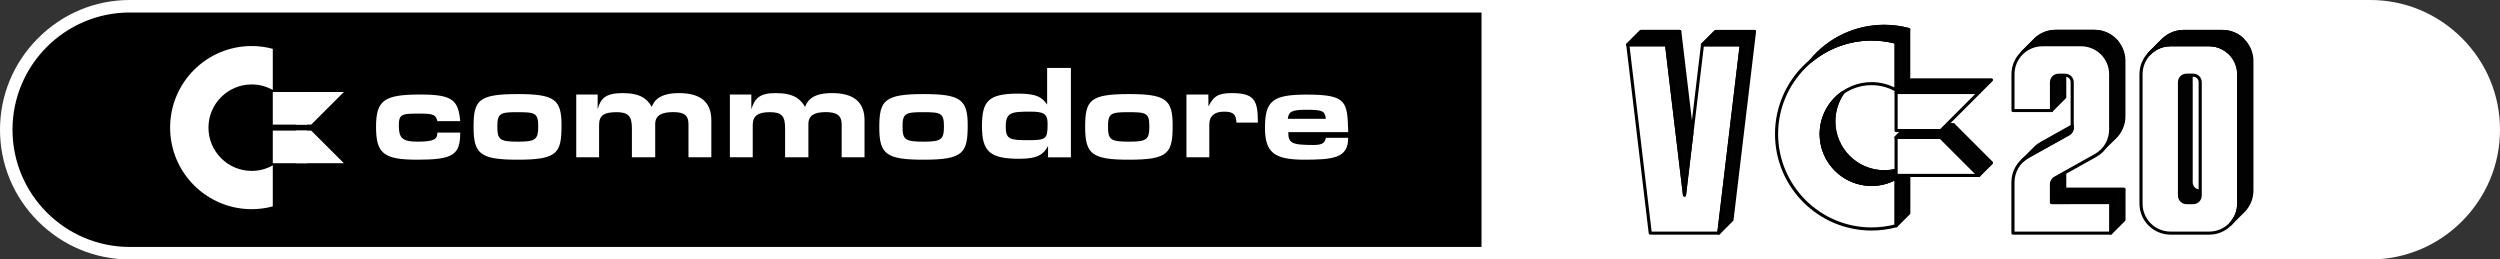 <?xml version="1.0" encoding="utf-8"?>
<!-- Generator: Adobe Illustrator 25.0.0, SVG Export Plug-In . SVG Version: 6.00 Build 0)  -->
<svg version="1.1" id="Layer_1" xmlns="http://www.w3.org/2000/svg" xmlns:xlink="http://www.w3.org/1999/xlink" x="0px" y="0px"
	 viewBox="0 0 3840 398.5" style="enable-background:new 0 0 3840 398.5;" xml:space="preserve">
<rect x="0" y="0" width="3840" height="398.5" fill="#333333" stroke="none"/>
<style type="text/css">
	.st0{fill-rule:evenodd;clip-rule:evenodd;}
	.st1{fill:#FFFFFF;}
	.st2{fill:#020202;}
	.st3{clip-path:url(#SVGID_4_);}
	.st4{fill:#243787;}
	.st5{fill:#231F20;}
	.st6{fill:#E50069;}
</style>
<g>
	<g id="path4583_12_">
		<path class="st0" d="M199.3,9.6h3441.4c104.3,0,189.7,85.3,189.7,189.7l0,0c0,104.3-85.3,189.7-189.7,189.7H199.3
			C95,388.9,9.6,303.6,9.6,199.3l0,0C9.6,95,95,9.6,199.3,9.6z"/>
		<path class="st1" d="M3640.7,398.5H199.3c-53,0-103-20.8-140.8-58.5C20.8,302.3,0,252.3,0,199.3s20.8-103,58.5-140.7
			C96.3,20.8,146.3,0,199.3,0h3441.4c53,0,103,20.8,140.8,58.5c37.7,37.7,58.5,87.7,58.5,140.7s-20.8,103-58.5,140.8
			C3743.7,377.8,3693.7,398.5,3640.7,398.5z M199.3,19.2c-99.3,0-180.1,80.8-180.1,180c0,99.3,80.8,180.1,180.1,180.1h3441.4
			c99.3,0,180.1-80.8,180.1-180.1s-80.8-180-180.1-180L199.3,19.2L199.3,19.2z"/>
	</g>
	<g id="path4595_49_">
		<path class="st1" d="M1856,145.2h-33.6v96.4h35.1v-50.4c0-13.1,8-19.7,22.7-19.7c14.6,0,18.3,4.4,19,16.8h32.9
			c0-32.9-4.4-45.3-39.4-45.3c-21.2,0-28.5,4.4-36.5,20.5L1856,145.2L1856,145.2z M2017.5,222.7c-33.6,0-38.7-2.9-38.7-19.7h92.1
			c-1.5-46.7-1.5-57.7-63.6-57.7c-52.6,0-64.3,9.5-64.3,51.1c0,38.7,15.4,48.2,57.7,48.9c47.5,0,70.1-2.2,70.1-33.6h-34.3
			C2035,219,2032.1,222.7,2017.5,222.7z M1978,182.5c1.5-10.2,4.4-13.9,27.8-13.9c25.6,0,29.2,1.5,30.7,13.9H1978z M671.8,186.1
			h35.1c-2.9-32.9-12.4-40.9-61.4-40.9c-55.5,0-67.9,8.7-67.9,49.7c0,40.9,11.7,50.4,63.6,50.4c54.8,0,65.7-7.3,65.7-41.6h-35.1
			c0,9.5-3.6,13.9-30.7,13.9c-23.4,0-28.5-5.8-28.5-24.8c0-18.3,5.1-18.3,32.9-18.3C666,174.4,669.6,176.6,671.8,186.1z M1486.4,192
			c0-39.4-11.7-47.5-67.9-47.5c-60.6,0-67.9,10.2-67.9,51.1s10.2,49.7,67.9,49.7C1479.8,245.3,1486.4,235.1,1486.4,192z
			 M1386.3,194.2c0-19.7,4.4-21.9,30-21.9c28.5,0,33.6,0.7,33.6,21.9c0,19.7-3.7,23.4-30.7,23.4
			C1389.9,217.6,1386.3,214.6,1386.3,194.2L1386.3,194.2z M1801.2,192c0-39.4-11-47.5-67.2-47.5c-59.9,0-67.2,9.5-67.2,50.4
			c0,41.6,10.2,50.4,67.2,50.4C1795.4,245.3,1801.2,235.1,1801.2,192z M1701.9,194.2c0-19.7,4.4-21.9,29.9-21.9
			c28.5,0,33.6,0.7,33.6,21.9c0,19.7-3.6,23.4-30.7,23.4C1705.5,217.6,1701.9,214.6,1701.9,194.2z M862.5,192
			c0-39.4-11-47.5-67.2-47.5c-60.6,0-67.9,9.5-67.9,50.4c0,41.6,10.2,50.4,67.9,50.4C856.7,245.3,862.5,235.1,862.5,192z
			 M763.9,194.2c0-19.7,4.4-21.9,29.2-21.9c28.5,0,33.6,0.7,33.6,21.9c0,19.7-3.7,23.4-30.7,23.4
			C767.5,217.6,763.9,214.6,763.9,194.2z M1608.4,104.3v56.3c-8-11-15.3-16.8-44.6-16.8c-46.8,0-55.5,12.4-55.5,50.4
			c0,38.7,12.4,49.7,57.7,49.7c28.5,0,37.3-7.3,43.8-19.7v17.5h35.1V104.3H1608.4L1608.4,104.3z M1582.8,171.5
			c19.7,0,26.3,2.9,26.3,18.2c0,23.4-1.5,25.6-29.2,25.6c-27.8,0-35.1-0.7-35.1-20.5C1544.8,172.3,1553.6,171.5,1582.8,171.5z
			 M918,145.2h-32.9v96.4h35.1V192c0-14.6,7.3-19.7,27-19.7c18.3,0,23.4,6.6,23.4,24.8v44.5h35.8v-51.1c0-13.9,11-18.3,27.7-18.3
			c16.1,0,23.4,4.4,23.4,18.3v51.1h35.1v-57c0-28.5-17.5-41.6-49.7-41.6c-27.8,0-38,10.2-41.7,21.2C994,151.8,983.8,143,956,143
			c-26.3,0-33.6,8.8-38,24.8V145.2L918,145.2z M1154,145.2h-32.9v96.4h35.1V192c0-14.6,8.8-19.7,26.3-19.7
			c18.3,0,23.4,5.8,23.4,24.8v44.5h35.8v-51.1c0-13.9,10.2-18.3,27-18.3c16.1,0,24.1,5.1,24.1,18.3v51.1h35.1v-57
			c0-28.5-17.5-41.6-49.7-41.6c-27.8,0-37.3,9.5-41.6,21.2c-7.3-12.4-17.5-21.2-45.3-21.2c-25.6,0-32.1,8.8-37.2,24.8L1154,145.2
			L1154,145.2z"/>
	</g>
	<g>
		<g>
			<path class="st1" d="M419,254c-9.6,5.4-20.6,8.5-32.4,8.5c-36.6,0-66.4-29.8-66.4-66.4s29.8-66.4,66.4-66.4
				c11.8,0,22.8,3.1,32.4,8.5V75c-10.3-2.8-21.2-4.3-32.4-4.3c-69.2,0-125.3,56.1-125.3,125.3s56.1,125.3,125.3,125.3
				c11.2,0,22.1-1.5,32.4-4.3L419,254L419,254z"/>
		</g>
		<g>
			<g>
				<g>
					<rect x="419" y="141.3" class="st1" width="52.6" height="50.1"/>
				</g>
				<g>
					<polygon class="st1" points="528.2,141.3 478,191.4 455,191.4 455,141.3 					"/>
				</g>
			</g>
			<g>
				<g>
					<rect x="419" y="200.6" class="st1" width="52.6" height="50.1"/>
				</g>
				<g>
					<polygon class="st1" points="528.2,250.7 478,200.6 455,200.6 455,250.7 					"/>
				</g>
			</g>
		</g>
	</g>
	<g>
		<path class="st1" d="M3640.7,9.6H2275.6v379.3h1365.1c104.3,0,189.7-85.3,189.7-189.7C3830.4,95,3745,9.6,3640.7,9.6z"/>
	</g>
	<g>
		<g>
			<polygon class="st2" points="2550.3,48.3 2520.6,48.3 2500.3,68.7 2523,68.7 2559.8,68.7 2587.4,299.7 2598.8,204.3 2580.2,48.3 
							"/>
			<path d="M2587.4,302c-1.2,0-2.2-0.9-2.4-2.1L2557.7,71h-57.5c-1,0-1.8-0.6-2.2-1.5s-0.2-1.9,0.5-2.6l20.3-20.3
				c0.4-0.4,1.1-0.7,1.7-0.7h59.6c1.2,0,2.2,0.9,2.4,2.1l18.6,156c0,0.2,0,0.4,0,0.6l-11.4,95.3C2589.6,301.1,2588.6,302,2587.4,302
				z M2506,66.3h53.8c1.2,0,2.2,0.9,2.4,2.1l25.2,211.2l9-75.3l-18.3-153.6h-56.5L2506,66.3z"/>
		</g>
		<g>
			<g>
				<defs>
					<polygon id="SVGID_1_" points="2615,68.7 2587.4,299.7 2559.8,68.7 2500.3,68.7 2534.8,358.1 2580.4,358.1 2594.4,358.1 
						2640,358.1 2674.6,68.7 					"/>
				</defs>
				<clipPath id="SVGID_2_">
					<use xlink:href="#SVGID_1_"  style="overflow:visible;"/>
				</clipPath>
			</g>
		</g>
		<g>
			<polygon class="st2" points="2665,48.3 2635.3,48.3 2615,68.7 2632.9,68.7 2674.6,68.7 2642.4,337.7 2642.4,337.7 2640,358.1 
				2660.3,337.7 2662.2,322 2662.2,322 2694.9,48.3 			"/>
			<path d="M2640,360.4c-0.4,0-0.7-0.1-1-0.2c-0.9-0.4-1.4-1.4-1.3-2.4l34.2-286.7H2615c-1,0-1.8-0.6-2.2-1.5s-0.2-1.9,0.5-2.6
				l20.3-20.3c0.4-0.4,1.1-0.7,1.7-0.7h59.6c0.7,0,1.3,0.3,1.8,0.8s0.7,1.2,0.6,1.9L2662.7,338c-0.1,0.5-0.3,1-0.7,1.4l-20.3,20.3
				C2641.2,360.2,2640.6,360.4,2640,360.4z M2620.7,66.3h53.8c0.7,0,1.3,0.3,1.8,0.8s0.7,1.2,0.6,1.9l-33.7,282.6l14.9-14.9
				l34.1-285.9h-55.9L2620.7,66.3z"/>
		</g>
		<g>
			<g>
				<defs>
					<path id="SVGID_3_" d="M2912.4,273.3c-11.2,6.3-24,9.9-37.7,9.9c-42.7,0-77.4-34.7-77.4-77.4s34.7-77.4,77.4-77.4
						c13.7,0,26.6,3.6,37.7,9.9V64.9c-12-3.2-24.7-5-37.7-5c-80.6,0-145.9,65.3-145.9,145.9s65.3,145.9,145.9,145.9
						c13.1,0,25.7-1.7,37.7-5V273.3z"/>
				</defs>
				<clipPath id="SVGID_4_">
					<use xlink:href="#SVGID_3_"  style="overflow:visible;"/>
				</clipPath>
				<g class="st3">
					<g>
						<polygon class="st4" points="2654.6,58.5 2325.1,381.2 2205.8,381.2 2458.8,58.5 						"/>
						<path class="st5" d="M2325.1,381.6h-119.3c-0.2,0-0.3-0.1-0.4-0.2c-0.1-0.1,0-0.3,0-0.4l253-322.7c0.1-0.1,0.2-0.2,0.3-0.2
							h195.8c0.2,0,0.3,0.1,0.4,0.2c0.1,0.1,0,0.3-0.1,0.4l-329.5,322.7C2325.3,381.5,2325.2,381.6,2325.1,381.6z M2206.6,380.8
							h118.3l328.7-321.9H2459L2206.6,380.8z"/>
					</g>
					<g>
						<polygon class="st6" points="2325.1,381.2 2654.6,58.5 2771.3,58.5 2441.8,381.2 						"/>
					</g>
				</g>
			</g>
		</g>
		<g>
			<polygon points="2559.8,68.7 2580.2,48.3 2520.6,48.3 2500.3,68.7 			"/>
			<path d="M2559.8,71.1h-59.6c-1,0-1.8-0.6-2.2-1.5s-0.2-1.9,0.5-2.6l20.3-20.3c0.4-0.4,1.1-0.7,1.7-0.7h59.6c1,0,1.8,0.6,2.2,1.5
				s0.2,1.9-0.5,2.6l-20.3,20.3C2561.1,70.8,2560.5,71.1,2559.8,71.1z M2506,66.3h52.8l15.6-15.6h-52.8L2506,66.3z"/>
		</g>
		<g>
			<polygon points="2635.3,48.3 2694.9,48.3 2674.6,68.7 2615,68.7 			"/>
			<path d="M2674.6,71.1H2615c-1,0-1.8-0.6-2.2-1.5s-0.2-1.9,0.5-2.6l20.3-20.3c0.4-0.4,1.1-0.7,1.7-0.7h59.6c1,0,1.8,0.6,2.2,1.5
				s0.2,1.9-0.5,2.6l-20.3,20.3C2675.8,70.8,2675.2,71.1,2674.6,71.1z M2620.7,66.3h52.8l15.6-15.6h-52.8L2620.7,66.3z"/>
		</g>
		<g>
			<g>
				<path class="st2" d="M3217.1,48.3h-59.5c-11.8,0-22.5,4.5-30.5,11.9l0,0l-0.3,0.3c-0.7,0.6-1.4,1.3-2,2l-18.2,18.2l0,0
					c1-0.9,2.1-1.8,3.1-2.7l0,0c1.1-0.8,2.2-1.6,3.3-2.4c0.1,0,0.1-0.1,0.2-0.1c1.1-0.7,2.2-1.4,3.4-2c0.1-0.1,0.3-0.1,0.4-0.2
					c1.1-0.5,2.2-1.1,3.3-1.5c0.3-0.1,0.6-0.2,0.9-0.3c1-0.4,2-0.8,3.1-1.1c0.5-0.1,1-0.2,1.5-0.4c0.9-0.2,1.8-0.5,2.7-0.7
					c0.8-0.2,1.5-0.2,2.3-0.4c0.7-0.1,1.3-0.2,2-0.3c1.5-0.1,3-0.2,4.5-0.2h59.5l0,0c1.4,0,2.8,0.1,4.2,0.2c0.4,0,0.8,0.1,1.2,0.1
					c1,0.1,2,0.3,3,0.5c0.4,0.1,0.8,0.1,1.2,0.2c2.6,0.6,5.2,1.4,7.7,2.4c0.4,0.1,0.7,0.3,1.1,0.5c0.9,0.4,1.8,0.8,2.7,1.3
					c0.3,0.2,0.7,0.4,1,0.5c1.1,0.6,2.3,1.3,3.4,2c1.2,0.8,2.4,1.7,3.5,2.6c1.2,1,2.3,2,3.4,3.1c0.4,0.4,0.7,0.8,1,1.1
					c0.7,0.8,1.4,1.5,2.1,2.3c0.4,0.5,0.7,1,1.1,1.4c0.6,0.8,1.1,1.5,1.6,2.3c0.3,0.5,0.7,1.1,1,1.6c0.5,0.8,0.9,1.6,1.3,2.4
					c0.3,0.6,0.6,1.2,0.8,1.8c0.4,0.8,0.7,1.7,1.1,2.6c0.2,0.6,0.5,1.2,0.7,1.8c0.3,0.9,0.6,1.8,0.8,2.8c0.2,0.6,0.3,1.2,0.5,1.8
					c0.2,1,0.4,2.1,0.5,3.2c0.1,0.5,0.2,1.1,0.2,1.6c0.2,1.6,0.3,3.2,0.3,4.9l0,0v78.3l0,0v7c0,9.9-3.2,19.3-8.9,27l0,0l14.8-14.2
					l0,0c9.1-8.5,14.4-20.4,14.4-33.1V93.6C3262.4,68.6,3242.1,48.3,3217.1,48.3z"/>
				<path d="M3233.1,228.6h-0.1c-0.7,0-1.3-0.3-1.7-0.9c-0.7-0.8-0.7-2.1-0.1-3c5.5-7.5,8.5-16.3,8.5-25.6V114v-0.1
					c0-1.5-0.1-3-0.3-4.6c0-0.3-0.1-0.6-0.1-0.9c0-0.2-0.1-0.4-0.1-0.7c-0.1-1-0.3-2-0.5-3c-0.1-0.4-0.2-0.8-0.3-1.2l-0.1-0.5
					c-0.2-0.8-0.5-1.7-0.8-2.6c-0.2-0.6-0.4-1.1-0.6-1.7c-0.4-0.9-0.7-1.7-1-2.5c-0.3-0.6-0.5-1.1-0.8-1.7c-0.4-0.7-0.8-1.5-1.3-2.3
					l-0.1-0.1c-0.3-0.5-0.6-1-0.9-1.4c-0.5-0.8-1.1-1.6-1.6-2.2l-0.3-0.4c-0.2-0.3-0.5-0.6-0.7-0.9c-0.6-0.8-1.3-1.6-2-2.2
					c-0.1-0.2-0.3-0.3-0.4-0.5c-0.2-0.2-0.4-0.4-0.5-0.6c-1.1-1.1-2.2-2.1-3.2-3c-1.1-0.9-2.2-1.7-3.3-2.5c-0.9-0.6-1.9-1.2-3.2-1.9
					c-0.2-0.1-0.4-0.2-0.6-0.3l-0.3-0.2c-0.8-0.4-1.6-0.8-2.5-1.2l-0.3-0.1c-0.2-0.1-0.5-0.2-0.7-0.3c-2.3-1-4.8-1.7-7.3-2.3
					c-0.3-0.1-0.5-0.1-0.8-0.2l-0.3-0.1c-0.9-0.2-1.9-0.3-2.9-0.4h-0.4c-0.3,0-0.5-0.1-0.8-0.1c-1.5-0.1-2.8-0.2-4-0.2h-59.5
					c-1.4,0-2.8,0.1-4.3,0.2c-0.4,0-0.8,0.1-1.2,0.2c-0.2,0-0.5,0.1-0.7,0.1l-0.6,0.1c-0.5,0.1-1.1,0.1-1.6,0.2
					c-0.7,0.1-1.4,0.3-2.2,0.5l-0.4,0.1c-0.2,0.1-0.4,0.1-0.6,0.1c-0.3,0.1-0.5,0.1-0.8,0.2c-1,0.3-1.9,0.7-2.9,1
					c-0.1,0.1-0.3,0.1-0.4,0.2c-0.1,0-0.3,0.1-0.4,0.1c-0.9,0.4-1.9,0.8-3.1,1.4c-0.1,0-0.2,0.1-0.3,0.1l-0.2,0.1
					c-1,0.5-2.1,1.1-3.2,1.8l-0.1,0.1c-1.1,0.7-2.1,1.4-3.2,2.2l0,0c-1,0.8-2,1.6-3,2.5l-0.1,0.1c-0.9,0.8-2.4,0.7-3.2-0.2
					c-0.9-0.9-0.9-2.4,0-3.3l18.2-18.2c0.7-0.7,1.4-1.4,2.1-2.1l0.3-0.3c0.1-0.1,0.2-0.2,0.3-0.3c8.8-8,20.1-12.3,31.9-12.3h59.5
					c26.3,0,47.7,21.4,47.7,47.7v85.3c0,13.1-5.5,25.7-15,34.7c-0.1,0.1-0.1,0.2-0.2,0.2l-14.8,14.2
					C3234.3,228.4,3233.7,228.6,3233.1,228.6z M3244.4,113.9L3244.4,113.9v85.4c0,5.3-0.9,10.4-2.5,15.3l4.2-4
					c0.1-0.1,0.1-0.2,0.2-0.3c8.7-8.1,13.7-19.5,13.7-31.4V93.6c0-23.7-19.2-42.9-42.9-42.9h-59.5c-10.7,0-21,4-28.9,11.3
					c-0.1,0.1-0.1,0.1-0.2,0.2l-0.1,0.1c-0.7,0.6-1.3,1.3-2,1.9l-4.7,4.7c0.6-0.2,1.2-0.4,1.9-0.6c0.3-0.1,0.7-0.2,1-0.3l0.9-0.2
					c0.8-0.2,1.6-0.4,2.5-0.6c0.6-0.1,1.2-0.2,1.9-0.3l0.6-0.1c0.2,0,0.4-0.1,0.7-0.1c0.5-0.1,1-0.2,1.5-0.2
					c1.6-0.2,3.2-0.2,4.7-0.2h59.5c1.3,0,2.8,0.1,4.4,0.2c0.3,0,0.6,0.1,0.9,0.1h0.3c1.1,0.1,2.1,0.3,3.2,0.5h0.3
					c0.3,0.1,0.6,0.1,1,0.2c2.8,0.6,5.5,1.4,8.1,2.5c0.3,0.1,0.6,0.2,0.8,0.4l0.3,0.1c1,0.4,1.9,0.9,2.8,1.3l0.3,0.2
					c0.3,0.1,0.5,0.3,0.8,0.4c1.4,0.8,2.5,1.4,3.5,2.2c1.3,0.9,2.5,1.8,3.7,2.7c1.2,1,2.4,2.1,3.6,3.3c0.2,0.3,0.5,0.5,0.7,0.8
					c0.1,0.1,0.2,0.3,0.4,0.4c0.7,0.7,1.4,1.6,2.2,2.5c0.3,0.4,0.6,0.7,0.8,1.1l0.3,0.4c0.5,0.7,1.1,1.5,1.7,2.5
					c0.3,0.5,0.7,1.1,1,1.6l0.1,0.1c0.5,0.9,1,1.7,1.4,2.6c0.3,0.6,0.6,1.2,0.9,1.9c0.4,0.8,0.8,1.7,1.1,2.7
					c0.3,0.7,0.5,1.3,0.7,1.9c0.3,1,0.6,2.1,0.9,2.9l0.1,0.5c0.1,0.5,0.3,1,0.4,1.4c0.3,1.1,0.4,2.3,0.6,3.3c0,0.2,0.1,0.4,0.1,0.6
					c0.1,0.4,0.1,0.7,0.2,1.1C3244.3,110.5,3244.4,112.2,3244.4,113.9z M3247.9,212L3247.9,212L3247.9,212z"/>
			</g>
			<g>
				<path class="st1" d="M3288.6,114v198.8c0,25,20.3,45.3,45.3,45.3h59.5c25,0,45.3-20.3,45.3-45.3V114c0-25-20.3-45.3-45.3-45.3
					h-59.5C3308.8,68.7,3288.6,89,3288.6,114z M3347.7,300.5V126.2c0-5.9,4.8-10.7,10.7-10.7h10.4c5.9,0,10.7,4.8,10.7,10.7v174.3
					c0,5.9-4.8,10.7-10.7,10.7h-10.4C3352.5,311.2,3347.7,306.4,3347.7,300.5z"/>
				<path d="M3393.4,360.4h-59.5c-26.3,0-47.7-21.4-47.7-47.7V114c0-26.3,21.4-47.7,47.7-47.7h59.5c26.3,0,47.7,21.4,47.7,47.7
					v198.8C3441,339.1,3419.6,360.4,3393.4,360.4z M3333.9,71.1c-23.7,0-42.9,19.2-42.9,42.9v198.8c0,23.7,19.2,42.9,42.9,42.9h59.5
					c23.7,0,42.9-19.2,42.9-42.9V114c0-23.7-19.2-42.9-42.9-42.9H3333.9z M3368.8,313.6h-10.4c-7.2,0-13.1-5.9-13.1-13.1V126.2
					c0-7.2,5.9-13.1,13.1-13.1h10.4c7.2,0,13.1,5.9,13.1,13.1v174.3C3381.9,307.7,3376,313.6,3368.8,313.6z M3358.4,117.9
					c-4.6,0-8.3,3.7-8.3,8.3v174.3c0,4.6,3.7,8.3,8.3,8.3h10.4c4.6,0,8.3-3.7,8.3-8.3V126.2c0-4.6-3.7-8.3-8.3-8.3
					C3368.8,117.9,3358.4,117.9,3358.4,117.9z"/>
			</g>
			<g>
				<g>
					<g>
						<path class="st2" d="M3423.7,346.3L3423.7,346.3l0.8-0.7C3424.2,345.9,3424,346.1,3423.7,346.3z"/>
					</g>
					<g>
						<path class="st2" d="M3459,93.6c0-25-20.3-45.3-45.3-45.3h-59.5c-11.9,0-22.7,4.6-30.8,12.2h-0.2L3301,82.7h0.1
							c8.2-8.6,19.8-14,32.7-14h9.5h50c6.3,0,12.2,1.3,17.6,3.6c6.6,2.8,12.5,7.2,17.1,12.6c0.3,0.4,0.6,0.8,0.9,1.2
							c2,2.5,3.7,5.3,5.1,8.2c2.9,6,4.5,12.6,4.5,19.7v188.3l0,0v10.5c0,12.1-4.7,23-12.4,31.1l19.4-19.4c0.3-0.3,0.6-0.6,0.8-0.8
							l0.2-0.2l0,0c7.6-8.1,12.3-19,12.3-31V93.6H3459z"/>
						<path d="M3426.2,346.3c-0.6,0-1.2-0.2-1.7-0.7c-0.9-0.9-1-2.4-0.1-3.3c7.6-8,11.8-18.5,11.8-29.5V114c0-6.5-1.5-12.7-4.3-18.6
							c-1.4-2.8-3-5.4-4.9-7.8l-0.3-0.4c-0.2-0.2-0.4-0.5-0.6-0.7c-4.4-5.2-10-9.3-16.2-12c-5.3-2.2-10.9-3.4-16.7-3.4h-59.5
							c-11.8,0-22.8,4.7-31,13.3c-0.6,0.6-1.4,0.9-2.2,0.7c-0.9-0.2-1.6-0.8-1.8-1.7c-0.2-0.8-0.1-1.7,0.6-2.4l22.2-22.2
							c0.2-0.2,0.4-0.3,0.6-0.4c8.8-8,20.1-12.4,32-12.4h59.5c26.3,0,47.7,21.4,47.7,47.7v198.8c0,12.1-4.5,23.6-12.8,32.4
							c-0.1,0.1-0.1,0.2-0.2,0.2l-0.2,0.2c-0.2,0.2-0.4,0.4-0.6,0.6l-0.2,0.2l-19.4,19.4C3427.4,346,3426.8,346.3,3426.2,346.3z
							 M3333.9,66.3h59.5c6.4,0,12.7,1.3,18.6,3.7c6.9,2.9,13.1,7.5,17.9,13.3c0.2,0.3,0.5,0.6,0.7,0.9l0.3,0.4
							c2.1,2.7,3.9,5.6,5.4,8.7c3.2,6.6,4.8,13.5,4.8,20.7v198.8c0,5.3-0.9,10.6-2.6,15.5l5.8-5.8c0.2-0.2,0.4-0.4,0.5-0.5l0,0
							c0-0.1,0.1-0.1,0.1-0.1c7.5-8,11.7-18.4,11.7-29.3v-199c0-23.7-19.2-42.9-42.9-42.9h-59.5c-10.9,0-21.2,4.1-29.2,11.5
							c-0.1,0.1-0.3,0.3-0.5,0.4l-6.3,6.3C3323.2,67.2,3328.4,66.3,3333.9,66.3z"/>
					</g>
				</g>
				<g>
					<path class="st2" d="M3358.4,115.5c-5.9,0-10.7,4.8-10.7,10.7v174.3c0,5.9,4.8,10.7,10.7,10.7h10.4c5.9,0,10.7-4.8,10.7-10.7
						v-9.6h-0.8c-5.9,0-10.7-4.8-10.7-10.7V115.5H3358.4z"/>
				</g>
			</g>
			<g>
				<path class="st2" d="M3161.8,115.5c-5.9,0-10.7,4.8-10.7,10.7v8.8l0,0v34.8l20.3-20.3v-17v-17H3161.8z"/>
				<path d="M3151.1,172.2c-0.3,0-0.6-0.1-0.9-0.2c-0.9-0.4-1.5-1.2-1.5-2.2v-43.6c0-7.2,5.9-13.1,13.1-13.1h9.6
					c1.3,0,2.4,1.1,2.4,2.4v33.9c0,0.6-0.3,1.2-0.7,1.7l-20.3,20.3C3152.3,171.9,3151.7,172.2,3151.1,172.2z M3161.8,117.9
					c-4.6,0-8.3,3.7-8.3,8.3V164l15.6-15.6v-30.6h-7.3V117.9z"/>
			</g>
			<g>
				<path class="st2" d="M3171.4,290.9v-25.6l-14.9,8.3c-3.4,1.9-5.5,5.5-5.5,9.3v28.4h90.9v8.5v38.4l20.3-20.3v-18.1V291
					L3171.4,290.9L3171.4,290.9z"/>
				<path d="M3242,360.4c-0.3,0-0.6-0.1-0.9-0.2c-0.9-0.4-1.5-1.2-1.5-2.2v-44.5H3151c-1.3,0-2.4-1.1-2.4-2.4v-28.4
					c0-4.7,2.6-9.1,6.7-11.4l14.9-8.3c0.7-0.4,1.6-0.4,2.4,0c0.7,0.4,1.2,1.2,1.2,2.1v23.3h88.6c1.3,0,2.4,1.1,2.4,2.4v46.9
					c0,0.6-0.3,1.2-0.7,1.7l-20.3,20.3C3243.2,360.2,3242.6,360.4,3242,360.4z M3153.5,308.8h88.6c1.3,0,2.4,1.1,2.4,2.4v41.1
					l15.6-15.6v-43.5h-88.6c-1.3,0-2.4-1.1-2.4-2.4v-21.6l-11.3,6.3c-2.6,1.5-4.3,4.2-4.3,7.3V308.8z"/>
			</g>
			<g>
				<path class="st2" d="M3104.1,83.2l-0.7,0.7l0,0C3103.6,83.7,3103.8,83.4,3104.1,83.2z"/>
			</g>
			<g>
				<path d="M3413.7,48.3h-59.5c-11.9,0-22.7,4.6-30.8,12.2h-0.2L3301,82.7h0.1c8.2-8.6,19.8-14,32.7-14h9.5h50
					c6.3,0,12.2,1.3,17.6,3.6c4.9,2.1,9.4,5,13.2,8.6l20.3-20.3C3436.5,53,3425.6,48.3,3413.7,48.3z"/>
				<path d="M3301.1,85.1c-0.2,0-0.3,0-0.5-0.1c-0.9-0.2-1.6-0.8-1.8-1.7c-0.2-0.8-0.1-1.7,0.6-2.4l22.2-22.2
					c0.2-0.2,0.4-0.3,0.6-0.4c8.8-8,20.1-12.4,32-12.4h59.5c12.1,0,23.6,4.6,32.5,12.8c0.5,0.4,0.7,1.1,0.8,1.7
					c0,0.6-0.2,1.3-0.7,1.7L3426,82.4c-0.9,0.9-2.4,0.9-3.3,0.1c-3.7-3.5-7.9-6.2-12.5-8.2c-5.3-2.2-10.9-3.4-16.7-3.4H3334
					c-11.8,0-22.8,4.7-31,13.3C3302.4,84.8,3301.8,85.1,3301.1,85.1z M3333.9,66.3h59.5c6.4,0,12.7,1.3,18.6,3.7
					c4.4,1.9,8.5,4.4,12.2,7.5l16.9-16.9c-7.7-6.4-17.3-9.9-27.4-9.9h-59.5c-10.9,0-21.2,4.1-29.2,11.5c-0.1,0.1-0.3,0.3-0.5,0.4
					l-6.3,6.3C3323.2,67.2,3328.4,66.3,3333.9,66.3z"/>
			</g>
			<g>
				<polygon points="3151.1,311.2 3171.4,290.9 3262.4,290.9 3242,311.2 				"/>
				<path d="M3242,313.6h-90.9c-1,0-1.8-0.6-2.2-1.5s-0.2-1.9,0.5-2.6l20.3-20.3c0.4-0.4,1.1-0.7,1.7-0.7h90.9c1,0,1.8,0.6,2.2,1.5
					s0.2,1.9-0.5,2.6l-20.3,20.3C3243.3,313.3,3242.6,313.6,3242,313.6z M3156.8,308.8h84.2l15.6-15.6h-84.2L3156.8,308.8z"/>
			</g>
			<g>
				<path d="M3232.2,85.8l20.3-20.3c-8.3-10.4-21.1-17.2-35.5-17.2h-59.5c-11.8,0-22.5,4.5-30.5,11.9l0,0l-0.3,0.3
					c-0.7,0.6-1.4,1.3-2,2l-18.2,18.2c8.1-7.5,18.9-12.1,30.8-12.1h59.5c9.4,0,18.1,2.9,25.3,7.7c1.2,0.8,2.4,1.7,3.5,2.6
					C3228,81,3230.2,83.3,3232.2,85.8z"/>
				<path d="M3232.2,88.2h-0.1c-0.7,0-1.3-0.4-1.7-0.9c-1.9-2.4-4-4.6-6.3-6.5c-1.1-0.9-2.2-1.7-3.3-2.5c-7.1-4.8-15.4-7.3-24-7.3
					h-59.5c-10.8,0-21.2,4.1-29.2,11.5c-0.9,0.9-2.4,0.8-3.3-0.1c-0.9-0.9-0.9-2.4,0-3.3l18.2-18.2c0.7-0.7,1.4-1.4,2.1-2.1l0.3-0.3
					c0.1-0.1,0.2-0.2,0.3-0.3c8.8-8,20.1-12.3,31.9-12.3h59.5c14.6,0,28.2,6.6,37.3,18.1c0.8,0.9,0.7,2.3-0.2,3.2l-20.3,20.3
					C3233.4,88,3232.8,88.2,3232.2,88.2z M3137.2,66.3h59.5c9.6,0,18.8,2.8,26.6,8.1c1.3,0.9,2.5,1.8,3.7,2.7
					c1.9,1.6,3.7,3.3,5.3,5.1l16.9-16.9c-8.2-9.3-19.8-14.6-32.2-14.6h-59.5c-10.7,0-21,4-28.9,11.3c-0.1,0.1-0.1,0.1-0.2,0.2
					l-0.1,0.1c-0.7,0.6-1.3,1.3-2,1.9l-4.7,4.7C3126.7,67.2,3131.9,66.3,3137.2,66.3z"/>
			</g>
			<g>
				<path class="st1" d="M3091.9,114v55.8h59.1v-43.6c0-5.9,4.8-10.7,10.7-10.7h10.4c5.9,0,10.7,4.8,10.7,10.7v70
					c0,3.9-2.1,7.4-5.5,9.3l-62.3,34.8c-14.3,8-23.2,23.1-23.2,39.5V330v28.1h59.1l0,0h90.9v-46.9h-90.9v-28.4
					c0-3.9,2.1-7.4,5.5-9.3l62.3-34.8c14.3-8,23.2-23.1,23.2-39.5V114c0-25-20.3-45.3-45.3-45.3h-59.5
					C3112.2,68.7,3091.9,89,3091.9,114z"/>
				<path d="M3242,360.4h-150.1c-1.3,0-2.4-1.1-2.4-2.4v-78.2c0-17.3,9.4-33.2,24.4-41.6l62.3-34.8c2.6-1.5,4.3-4.2,4.3-7.3v-70
					c0-4.6-3.7-8.3-8.3-8.3h-10.4c-4.6,0-8.3,3.7-8.3,8.3v43.6c0,1.3-1.1,2.4-2.4,2.4H3092c-1.3,0-2.4-1.1-2.4-2.4V114
					c0-26.3,21.4-47.7,47.7-47.7h59.5c26.3,0,47.7,21.4,47.7,47.7v85.3c0,17.3-9.4,33.2-24.4,41.6l-62.3,34.8
					c-2.6,1.5-4.3,4.2-4.3,7.3v26h88.6c1.3,0,2.4,1.1,2.4,2.4v46.9C3244.4,359.4,3243.3,360.4,3242,360.4z M3094.3,355.7h145.3
					v-42.1H3151c-1.3,0-2.4-1.1-2.4-2.4v-28.4c0-4.7,2.6-9.1,6.7-11.4l62.3-34.8c13.6-7.6,22-21.9,22-37.5V114
					c0-23.7-19.2-42.9-42.9-42.9h-59.5c-23.7,0-42.9,19.2-42.9,42.9v53.5h54.4v-41.2c0-7.2,5.9-13.1,13.1-13.1h10.4
					c7.2,0,13.1,5.9,13.1,13.1v70c0,4.7-2.6,9.1-6.7,11.4l-62.3,34.8c-13.6,7.6-22,21.9-22,37.5L3094.3,355.7L3094.3,355.7z"/>
			</g>
			<g>
				<path class="st2" d="M3142.9,224.9l34.5-19.3c0.4-0.2,0.8-0.5,1.2-0.8c2.7-2,4.3-5.2,4.3-8.6v-2.7l-47.4,26.5
					c-3.1,1.7-6,3.8-8.6,6.2l0,0l-0.3,0.3c-0.7,0.7-1.5,1.4-2.2,2.1l-18,18l0,0c2.6-2.4,5.5-4.6,8.7-6.3L3142.9,224.9L3142.9,224.9z
					"/>
				<path d="M3106.5,249.1c-0.2,0-0.4,0-0.6-0.1c-0.8-0.2-1.5-0.9-1.7-1.7s0-1.7,0.6-2.3l18-18c0.6-0.7,1.4-1.4,2.2-2.2l0.3-0.3
					c0.1-0.1,0.1-0.1,0.2-0.2c2.7-2.5,5.7-4.6,8.9-6.4l47.4-26.5c0.7-0.4,1.6-0.4,2.4,0c0.7,0.4,1.2,1.2,1.2,2.1v2.7
					c0,4.1-2,8-5.2,10.5c-0.5,0.3-1,0.7-1.5,1l-34.4,19.2c0,0,0,0-0.1,0l-27.8,15.5c-2.9,1.6-5.7,3.6-8.2,6
					C3107.6,248.8,3107.1,249.1,3106.5,249.1z M3128.5,228l-0.2,0.2c-0.8,0.8-1.5,1.4-2.1,2.1l-2.6,2.6l18.1-10.1c0,0,0,0,0.1,0
					l34.5-19.3c0.3-0.2,0.6-0.4,0.9-0.6c1.7-1.3,2.8-3.2,3.2-5.2l-43.7,24.4C3133.7,223.7,3131,225.7,3128.5,228L3128.5,228z"/>
			</g>
		</g>
		<g>
			<g>
				<path class="st2" d="M2866.5,346.3L2866.5,346.3l0.8-0.7C2867,345.9,2866.8,346.1,2866.5,346.3z"/>
			</g>
		</g>
		<g>
			<path d="M2874.7,354.1c-81.8,0-148.3-66.5-148.3-148.3s66.5-148.3,148.3-148.3c12.9,0,25.8,1.7,38.3,5c1,0.3,1.8,1.2,1.8,2.3
				v73.5c0,0.8-0.4,1.6-1.2,2.1c-0.7,0.4-1.6,0.4-2.4,0c-11.1-6.3-23.8-9.6-36.6-9.6c-41.3,0-75,33.6-75,75s33.6,75,75,75
				c12.8,0,25.4-3.3,36.6-9.6c0.7-0.4,1.6-0.4,2.4,0c0.7,0.4,1.2,1.2,1.2,2.1v73.5c0,1.1-0.7,2-1.8,2.3
				C2900.5,352.4,2887.6,354.1,2874.7,354.1z M2874.7,62.3c-79.2,0-143.5,64.4-143.5,143.5s64.4,143.5,143.5,143.5
				c11.9,0,23.8-1.5,35.4-4.4v-67.7c-11,5.4-23.1,8.3-35.4,8.3c-44,0-79.7-35.8-79.7-79.7c0-44,35.8-79.7,79.7-79.7
				c12.3,0,24.4,2.9,35.4,8.3V66.7C2898.5,63.8,2886.6,62.3,2874.7,62.3z"/>
		</g>
		<g>
			<g>
				<path class="st2" d="M2816.8,186.4c0-16.4,5.1-31.6,13.8-44.1c-20.1,14-33.3,37.2-33.3,63.5c0,42.7,34.7,77.4,77.4,77.4
					c13.7,0,26.6-3.6,37.7-9.9v35.1v38.4l19.4-19.4v-20.2v-53.3c-11.2,6.3-24,9.9-37.7,9.9C2851.5,263.8,2816.8,229.1,2816.8,186.4z
					"/>
				<path d="M2912.4,349.2c-0.3,0-0.6-0.1-0.9-0.2c-0.9-0.4-1.5-1.2-1.5-2.2v-69.5c-11,5.4-23.1,8.3-35.4,8.3
					c-44,0-79.7-35.8-79.7-79.7c0-26,12.8-50.5,34.3-65.5c0.9-0.7,2.2-0.5,3,0.3s0.9,2.1,0.3,3c-8.8,12.6-13.4,27.4-13.4,42.7
					c0,41.3,33.6,75,75,75c12.8,0,25.4-3.3,36.6-9.6c0.7-0.4,1.6-0.4,2.4,0c0.7,0.4,1.2,1.2,1.2,2.1v73.5c0,0.6-0.3,1.2-0.7,1.7
					l-19.4,19.4C2913.7,348.9,2913.1,349.2,2912.4,349.2z M2912.4,271c0.4,0,0.8,0.1,1.2,0.3c0.7,0.4,1.2,1.2,1.2,2.1v67.7
					l14.7-14.7v-68.5c-11,5.4-23.1,8.3-35.4,8.3c-44,0-79.7-35.8-79.7-79.7c0-11.8,2.6-23.2,7.5-33.7c-14.1,14-22.2,33.1-22.2,53.1
					c0,41.3,33.6,75,75,75c12.8,0,25.4-3.3,36.6-9.6C2911.6,271.1,2912,271,2912.4,271z"/>
			</g>
			<g>
				<path class="st2" d="M2894.1,40.5c-45.2,0-85.7,20.6-112.4,52.9c25.3-20.9,57.7-33.5,93-33.5c13.1,0,25.7,1.7,37.7,5v25.3v48.2
					l19.4-19.4V91.4v-46C2919.8,42.2,2907.2,40.5,2894.1,40.5z"/>
				<path d="M2912.4,140.7c-0.3,0-0.6-0.1-0.9-0.2c-0.9-0.4-1.5-1.2-1.5-2.2V66.7c-11.6-2.9-23.4-4.4-35.4-4.4
					c-33.4,0-65.8,11.7-91.5,32.9c-0.9,0.8-2.3,0.7-3.2-0.2c-0.9-0.9-0.9-2.3-0.1-3.2c28.3-34.2,70-53.8,114.3-53.8
					c12.9,0,25.8,1.7,38.3,5c1,0.3,1.8,1.2,1.8,2.3v73.5c0,0.6-0.3,1.2-0.7,1.7l-19.4,19.4C2913.7,140.5,2913.1,140.7,2912.4,140.7z
					 M2874.7,57.5c12.9,0,25.8,1.7,38.3,5c1,0.3,1.8,1.2,1.8,2.3v67.7l14.7-14.7V47.3c-11.6-2.9-23.4-4.4-35.4-4.4
					c-34.5,0-67.3,12.3-93.1,34.2C2823.3,64.4,2848.8,57.5,2874.7,57.5z"/>
			</g>
		</g>
		<g>
			<path d="M2912.4,64.9l19.4-19.4c-12-3.2-24.7-5-37.7-5c-45.2,0-85.7,20.6-112.4,52.9c25.3-20.9,57.7-33.5,93-33.5
				C2887.8,59.9,2900.4,61.6,2912.4,64.9z"/>
			<path d="M2781.7,95.8c-0.6,0-1.2-0.2-1.7-0.7c-0.9-0.9-0.9-2.3-0.1-3.2c28.3-34.2,70-53.8,114.3-53.8c12.9,0,25.8,1.7,38.3,5
				c0.8,0.2,1.5,0.9,1.7,1.7s0,1.7-0.6,2.3l-19.4,19.4c-0.6,0.6-1.5,0.8-2.3,0.6c-12.1-3.2-24.6-4.9-37.1-4.9
				c-33.4,0-65.8,11.7-91.5,32.9C2782.8,95.6,2782.2,95.8,2781.7,95.8z M2894.1,42.9c-34.5,0-67.3,12.3-93.1,34.2
				c22.3-12.7,47.7-19.6,73.6-19.6c12.5,0,24.9,1.6,37,4.7l15.5-15.5C2916.4,44.2,2905.3,42.9,2894.1,42.9z"/>
		</g>
		<g>
			<path class="st2" d="M2912.4,273.3l19.4-19.4c-11.2,6.3-24,9.9-37.7,9.9c-42.7,0-77.4-34.7-77.4-77.4c0-16.4,5.1-31.6,13.8-44.1
				c-20.1,14-33.3,37.2-33.3,63.5c0,42.7,34.7,77.4,77.4,77.4C2888.4,283.2,2901.3,279.6,2912.4,273.3L2912.4,273.3z"/>
			<path d="M2874.7,285.6c-44,0-79.7-35.8-79.7-79.7c0-26,12.8-50.5,34.3-65.5c0.9-0.7,2.2-0.5,3,0.3s0.9,2.1,0.3,3
				c-8.8,12.6-13.4,27.4-13.4,42.7c0,41.3,33.6,75,75,75c12.8,0,25.4-3.3,36.6-9.6c1-0.6,2.3-0.3,3.1,0.6c0.7,0.9,0.6,2.3-0.2,3.1
				l-19.4,19.4c-0.2,0.2-0.3,0.3-0.5,0.4C2901.8,282.1,2888.3,285.6,2874.7,285.6z M2821.9,152.7c-14.1,14-22.2,33.1-22.2,53.1
				c0,41.3,33.6,75,75,75c12.7,0,25.2-3.2,36.3-9.4l9.9-9.9c-8.6,3.1-17.6,4.6-26.8,4.6c-44,0-79.7-35.8-79.7-79.7
				C2814.4,174.6,2816.9,163.2,2821.9,152.7z M2912.4,273.3L2912.4,273.3L2912.4,273.3z"/>
		</g>
		<g>
			<polygon class="st1" points="2973.7,211.1 2954.3,211.1 2912.4,211.1 2912.4,269.5 2954.3,269.5 2973.7,269.5 3039.6,269.5 
				2981.2,211.1 			"/>
			<path d="M3039.6,271.9h-127.2c-1.3,0-2.4-1.1-2.4-2.4v-58.4c0-1.3,1.1-2.4,2.4-2.4h68.8c0.6,0,1.2,0.3,1.7,0.7l58.4,58.4
				c0.7,0.7,0.9,1.7,0.5,2.6C3041.4,271.3,3040.6,271.9,3039.6,271.9z M2914.8,267.1h119l-53.6-53.6h-65.4V267.1z"/>
		</g>
		<g>
			<polygon class="st2" points="2993.1,191.7 2973.8,191.7 2931.9,191.7 2912.4,211.1 2931.9,211.1 2939.5,211.1 2954.3,211.1 
				2973.7,211.1 2981.2,211.1 3020.2,250.1 3039.6,269.5 3059,250.1 3000.7,191.7 			"/>
			<path d="M3039.6,271.9c-0.6,0-1.2-0.3-1.7-0.7l-57.7-57.7h-67.8c-1,0-1.8-0.6-2.2-1.5s-0.2-1.9,0.5-2.6l19.4-19.4
				c0.4-0.4,1.1-0.7,1.7-0.7h68.8c0.6,0,1.2,0.3,1.7,0.7l58.4,58.4c0.9,0.9,0.9,2.4,0,3.4l-19.4,19.4
				C3040.8,271.6,3040.2,271.9,3039.6,271.9z M2918.2,208.8h63c0.6,0,1.2,0.3,1.7,0.7l56.7,56.7l16.1-16.1l-56-56h-66.8
				L2918.2,208.8z"/>
		</g>
		<g>
			<polygon points="2981.2,211.1 3000.7,191.7 2931.9,191.7 2912.4,211.1 			"/>
			<path d="M2981.2,213.5h-68.8c-1,0-1.8-0.6-2.2-1.5s-0.2-1.9,0.5-2.6l19.4-19.4c0.4-0.4,1.1-0.7,1.7-0.7h68.8c1,0,1.8,0.6,2.2,1.5
				s0.2,1.9-0.5,2.6l-19.4,19.4C2982.5,213.3,2981.9,213.5,2981.2,213.5z M2918.2,208.8h62.1l14.7-14.7h-62.1L2918.2,208.8z"/>
		</g>
		<g>
			<polygon points="2954.3,142.1 2973.7,142.1 3039.6,142.1 3059,122.7 2993.1,122.7 2973.8,122.7 2931.9,122.7 2912.4,142.1 
				2931.9,142.1 			"/>
			<path d="M3039.6,144.5h-127.2c-1,0-1.8-0.6-2.2-1.5s-0.2-1.9,0.5-2.6l19.4-19.4c0.4-0.4,1.1-0.7,1.7-0.7H3059
				c1,0,1.8,0.6,2.2,1.5s0.2,1.9-0.5,2.6l-19.4,19.4C3040.8,144.3,3040.2,144.5,3039.6,144.5z M2918.2,139.8h120.4l14.7-14.7h-120.4
				L2918.2,139.8z"/>
		</g>
		<g>
			<polygon class="st1" points="2973.7,200.5 2981.2,200.5 3039.6,142.1 2973.7,142.1 2954.3,142.1 2912.4,142.1 2912.4,200.5 
				2954.3,200.5 			"/>
			<path d="M2981.2,202.9h-68.8c-1.3,0-2.4-1.1-2.4-2.4v-58.4c0-1.3,1.1-2.4,2.4-2.4h127.2c1,0,1.8,0.6,2.2,1.5s0.2,1.9-0.5,2.6
				l-58.4,58.4C2982.5,202.6,2981.9,202.9,2981.2,202.9z M2914.8,198.1h65.4l53.6-53.6h-119V198.1z"/>
		</g>
		<g>
			<path d="M2640,360.4h-105.2c-1.2,0-2.2-0.9-2.4-2.1L2497.9,69c-0.1-0.7,0.1-1.4,0.6-1.9s1.1-0.8,1.8-0.8h59.6
				c1.2,0,2.2,0.9,2.4,2.1l25.2,211.2l25.2-211.2c0.1-1.2,1.2-2.1,2.4-2.1h59.6c0.7,0,1.3,0.3,1.8,0.8s0.7,1.2,0.6,1.9l-34.6,289.4
				C2642.2,359.5,2641.2,360.4,2640,360.4z M2536.9,355.7h101l34-284.6h-54.8L2589.8,300c-0.1,1.2-1.2,2.1-2.4,2.1s-2.2-0.9-2.4-2.1
				l-27.3-228.9H2503L2536.9,355.7z"/>
		</g>
	</g>
</g>
</svg>
